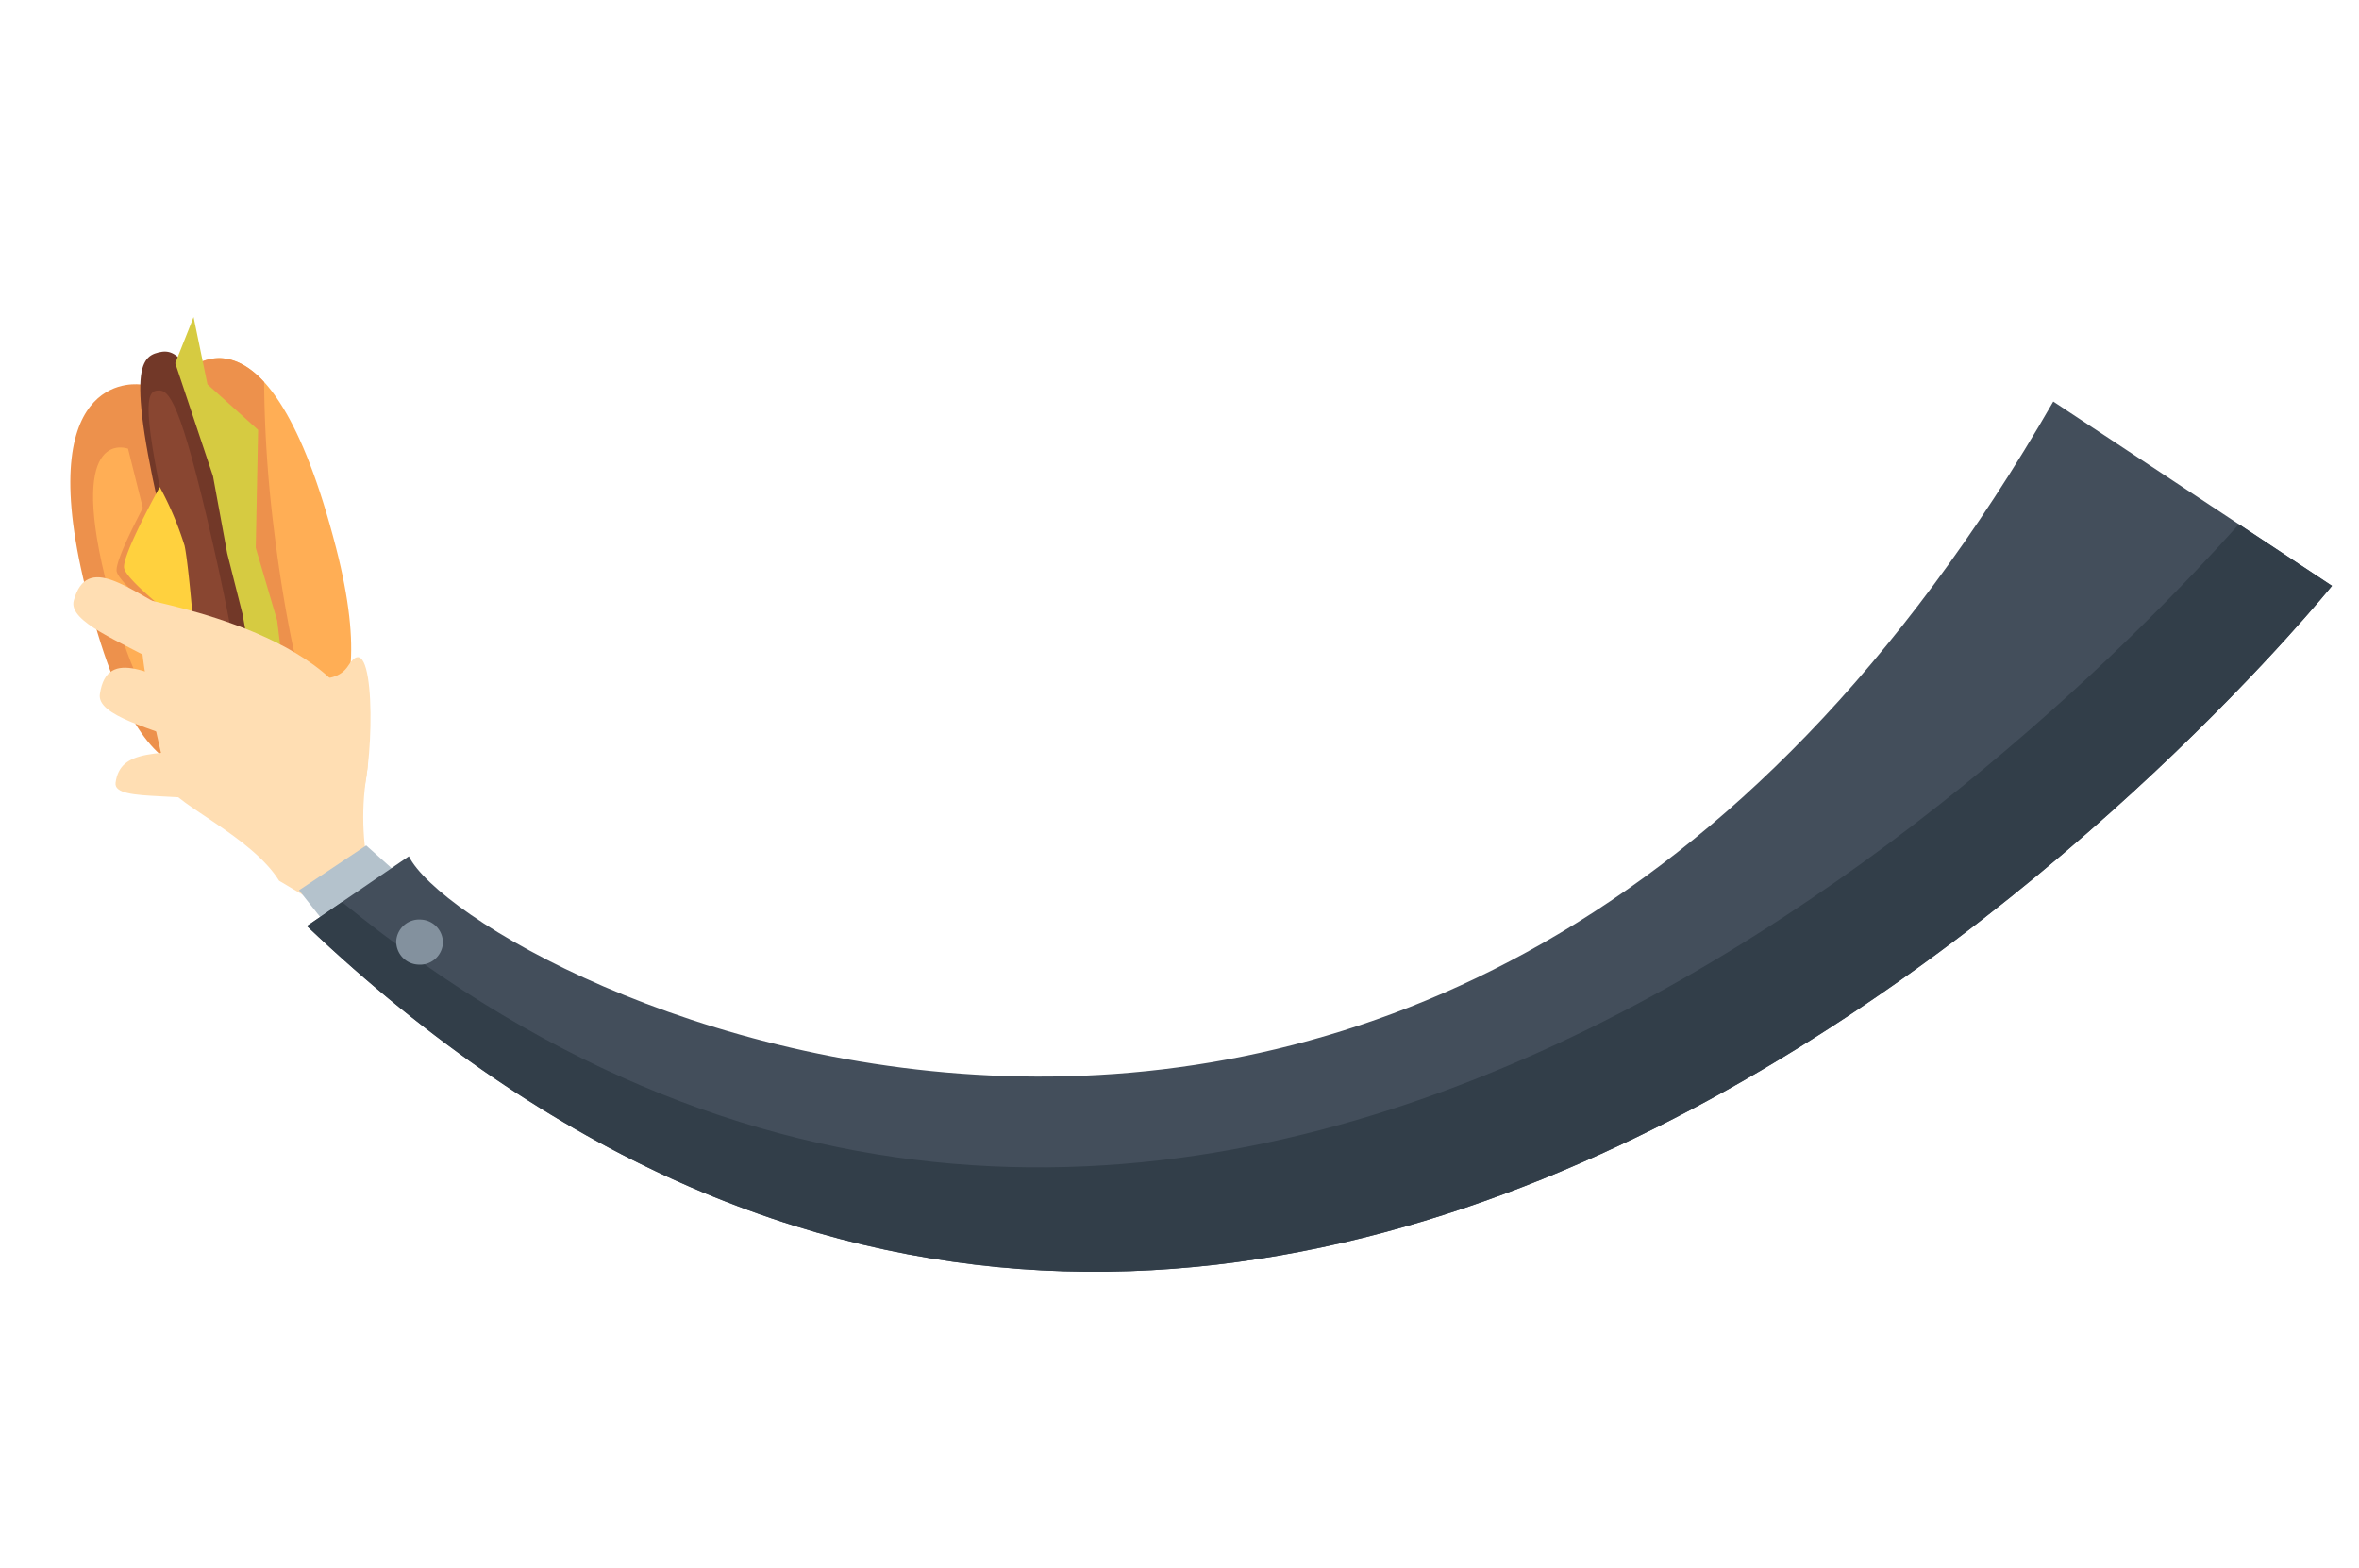 <svg xmlns="http://www.w3.org/2000/svg" width="238.635" height="158.633" viewBox="0 0 238.635 158.633">
  <g id="Group_11" data-name="Group 11" transform="matrix(0.259, -0.966, 0.966, 0.259, -7.459, 100.571)">
    <g id="Group_8" data-name="Group 8" transform="translate(28.429)">
      <path id="Path_6" data-name="Path 6" d="M36.361,5.035,2.449,23.458S-8.532,17.428,16.012,4.387C35.278-5.848,36.361,5.035,36.361,5.035Z" transform="translate(0.389)" fill="#ed914c"/>
      <path id="Path_7" data-name="Path 7" d="M25.543,2.555,1.13,16.112s-6.4-2.795,11.241-12.434C26.21-3.882,25.543,2.555,25.543,2.555Z" transform="translate(4.599 2.871)" fill="#ffae55"/>
      <path id="Path_8" data-name="Path 8" d="M0,19.29,33.436,0S44.556,5.758,20.35,19.422C1.348,30.147,0,19.29,0,19.29Z" transform="translate(5.541 8.932)" fill="#ffae55"/>
      <path id="Path_9" data-name="Path 9" d="M20.342,12.941a129.435,129.435,0,0,1,14.337-4.9C38.224,2.481,33.436,0,33.436,0L0,19.29a5.753,5.753,0,0,0,1.661,3.1C5.541,19.668,12.341,16.168,20.342,12.941Z" transform="translate(5.541 8.932)" fill="#ed914c"/>
      <path id="Path_10" data-name="Path 10" d="M.314,22.25C1.326,24.1,3.416,24.9,21.14,15.056S39.306,3,38.29,1.149,35.187-1.5,17.466,8.338-.7,20.395.314,22.25Z" transform="translate(2.05 4.725)" fill="#723828"/>
      <path id="Path_11" data-name="Path 11" d="M44.72.582,39.733,0,29.68,6.648l-7.171,3.41-5.5,3.073L2.823,19.8,0,26.1l9.958-6.458,7.3-2.946L23.8,12.7,35.384,9.843,38.508,3.7Z" transform="translate(0 7.8)" fill="#d6cb41"/>
      <path id="Path_12" data-name="Path 12" d="M.075,15.642c.386,1.059,1.652,1.413,14.993-5.614S29.044,1.644,28.656.584,27-.832,13.667,6.193-.313,14.582.075,15.642Z" transform="translate(7.947 6.212)" fill="#894631"/>
      <path id="Path_13" data-name="Path 13" d="M13.311,1.459A32.9,32.9,0,0,1,8.224,5.424C6.383,6.353,0,8.612,0,8.612S3.171.569,4.5.082,13.311,1.459,13.311,1.459Z" transform="translate(13.407 7.427)" fill="#ed914c"/>
      <path id="Path_14" data-name="Path 14" d="M13.309,1.46A32.962,32.962,0,0,1,8.222,5.425C6.382,6.352,0,8.612,0,8.612S3.169.571,4.5.082,13.309,1.46,13.309,1.46Z" transform="translate(13.922 8.068)" fill="#ffd13e"/>
    </g>
    <g id="Group_10" data-name="Group 10" transform="translate(0 4.104)">
      <g id="Group_9" data-name="Group 9" transform="translate(16.243)">
        <path id="Path_15" data-name="Path 15" d="M28.1.8c-.03,2.46,1.636,24.125-11.38,25.444C8.8,27.047,2.634,31.255,0,34.906L4.066,20.472C7.617,16.7,8.892,8.235,10.343,7.334S28.146-2.713,28.1.8Z" transform="translate(0 6.931)" fill="#ffdeb3"/>
        <path id="Path_16" data-name="Path 16" d="M1.375,12.863C2.255,8.115-1.5.307.7.035c3.423-.428,3.937,3.12,6.21,10.341S1.375,12.863,1.375,12.863Z" transform="translate(8.666 8.821)" fill="#ffdeb3"/>
        <path id="Path_17" data-name="Path 17" d="M0,10.309C1.218,5.651,1.757-.013,3.982,0,9.054.026,6.409,5.2,5.431,10.08,3.958,17.466,0,10.309,0,10.309Z" transform="translate(22.082)" fill="#ffdeb3"/>
        <path id="Path_18" data-name="Path 18" d="M11.694,0c.778,4.042.1,8.173,2.941,9.051,4.816,1.5-8.093,4.95-12.6,4.775C-5.848,13.506,11.694,0,11.694,0Z" transform="translate(12.298 19.484)" fill="#ffdeb3"/>
        <path id="Path_19" data-name="Path 19" d="M0,10.764C.583,5.99.355.3,2.553.045c5.026-.6,3.1,4.865,2.8,9.82C4.88,17.375,0,10.764,0,10.764Z" transform="translate(15.052 4.956)" fill="#ffdeb3"/>
      </g>
      <path id="Path_20" data-name="Path 20" d="M0,4.468,3.326,0,9.464,5.389,6.481,11.295Z" transform="translate(16.576 29.595)" fill="#b4c2cc"/>
      <path id="Path_21" data-name="Path 21" d="M113.606,156.875C-7.612,124.593,16.042,16.969,26.1,8.135L16.614,0C-49.465,121.65,102.9,188.93,102.9,188.93Z" transform="translate(0 31.301)" fill="#434e5b"/>
      <path id="Path_22" data-name="Path 22" d="M106.481,178.224C81.335,165.522-25.645,104.327,19.876,2.8L16.614,0C-49.465,121.65,102.9,188.93,102.9,188.93Z" transform="translate(0 31.301)" fill="#323e49"/>
      <path id="Path_23" data-name="Path 23" d="M2.733,4.681A2.321,2.321,0,0,0,4.522,1.929,2.324,2.324,0,0,0,1.834.041,2.323,2.323,0,0,0,.045,2.8,2.322,2.322,0,0,0,2.733,4.681Z" transform="translate(15.712 40.369)" fill="#83919e"/>
    </g>
  </g>
</svg>
